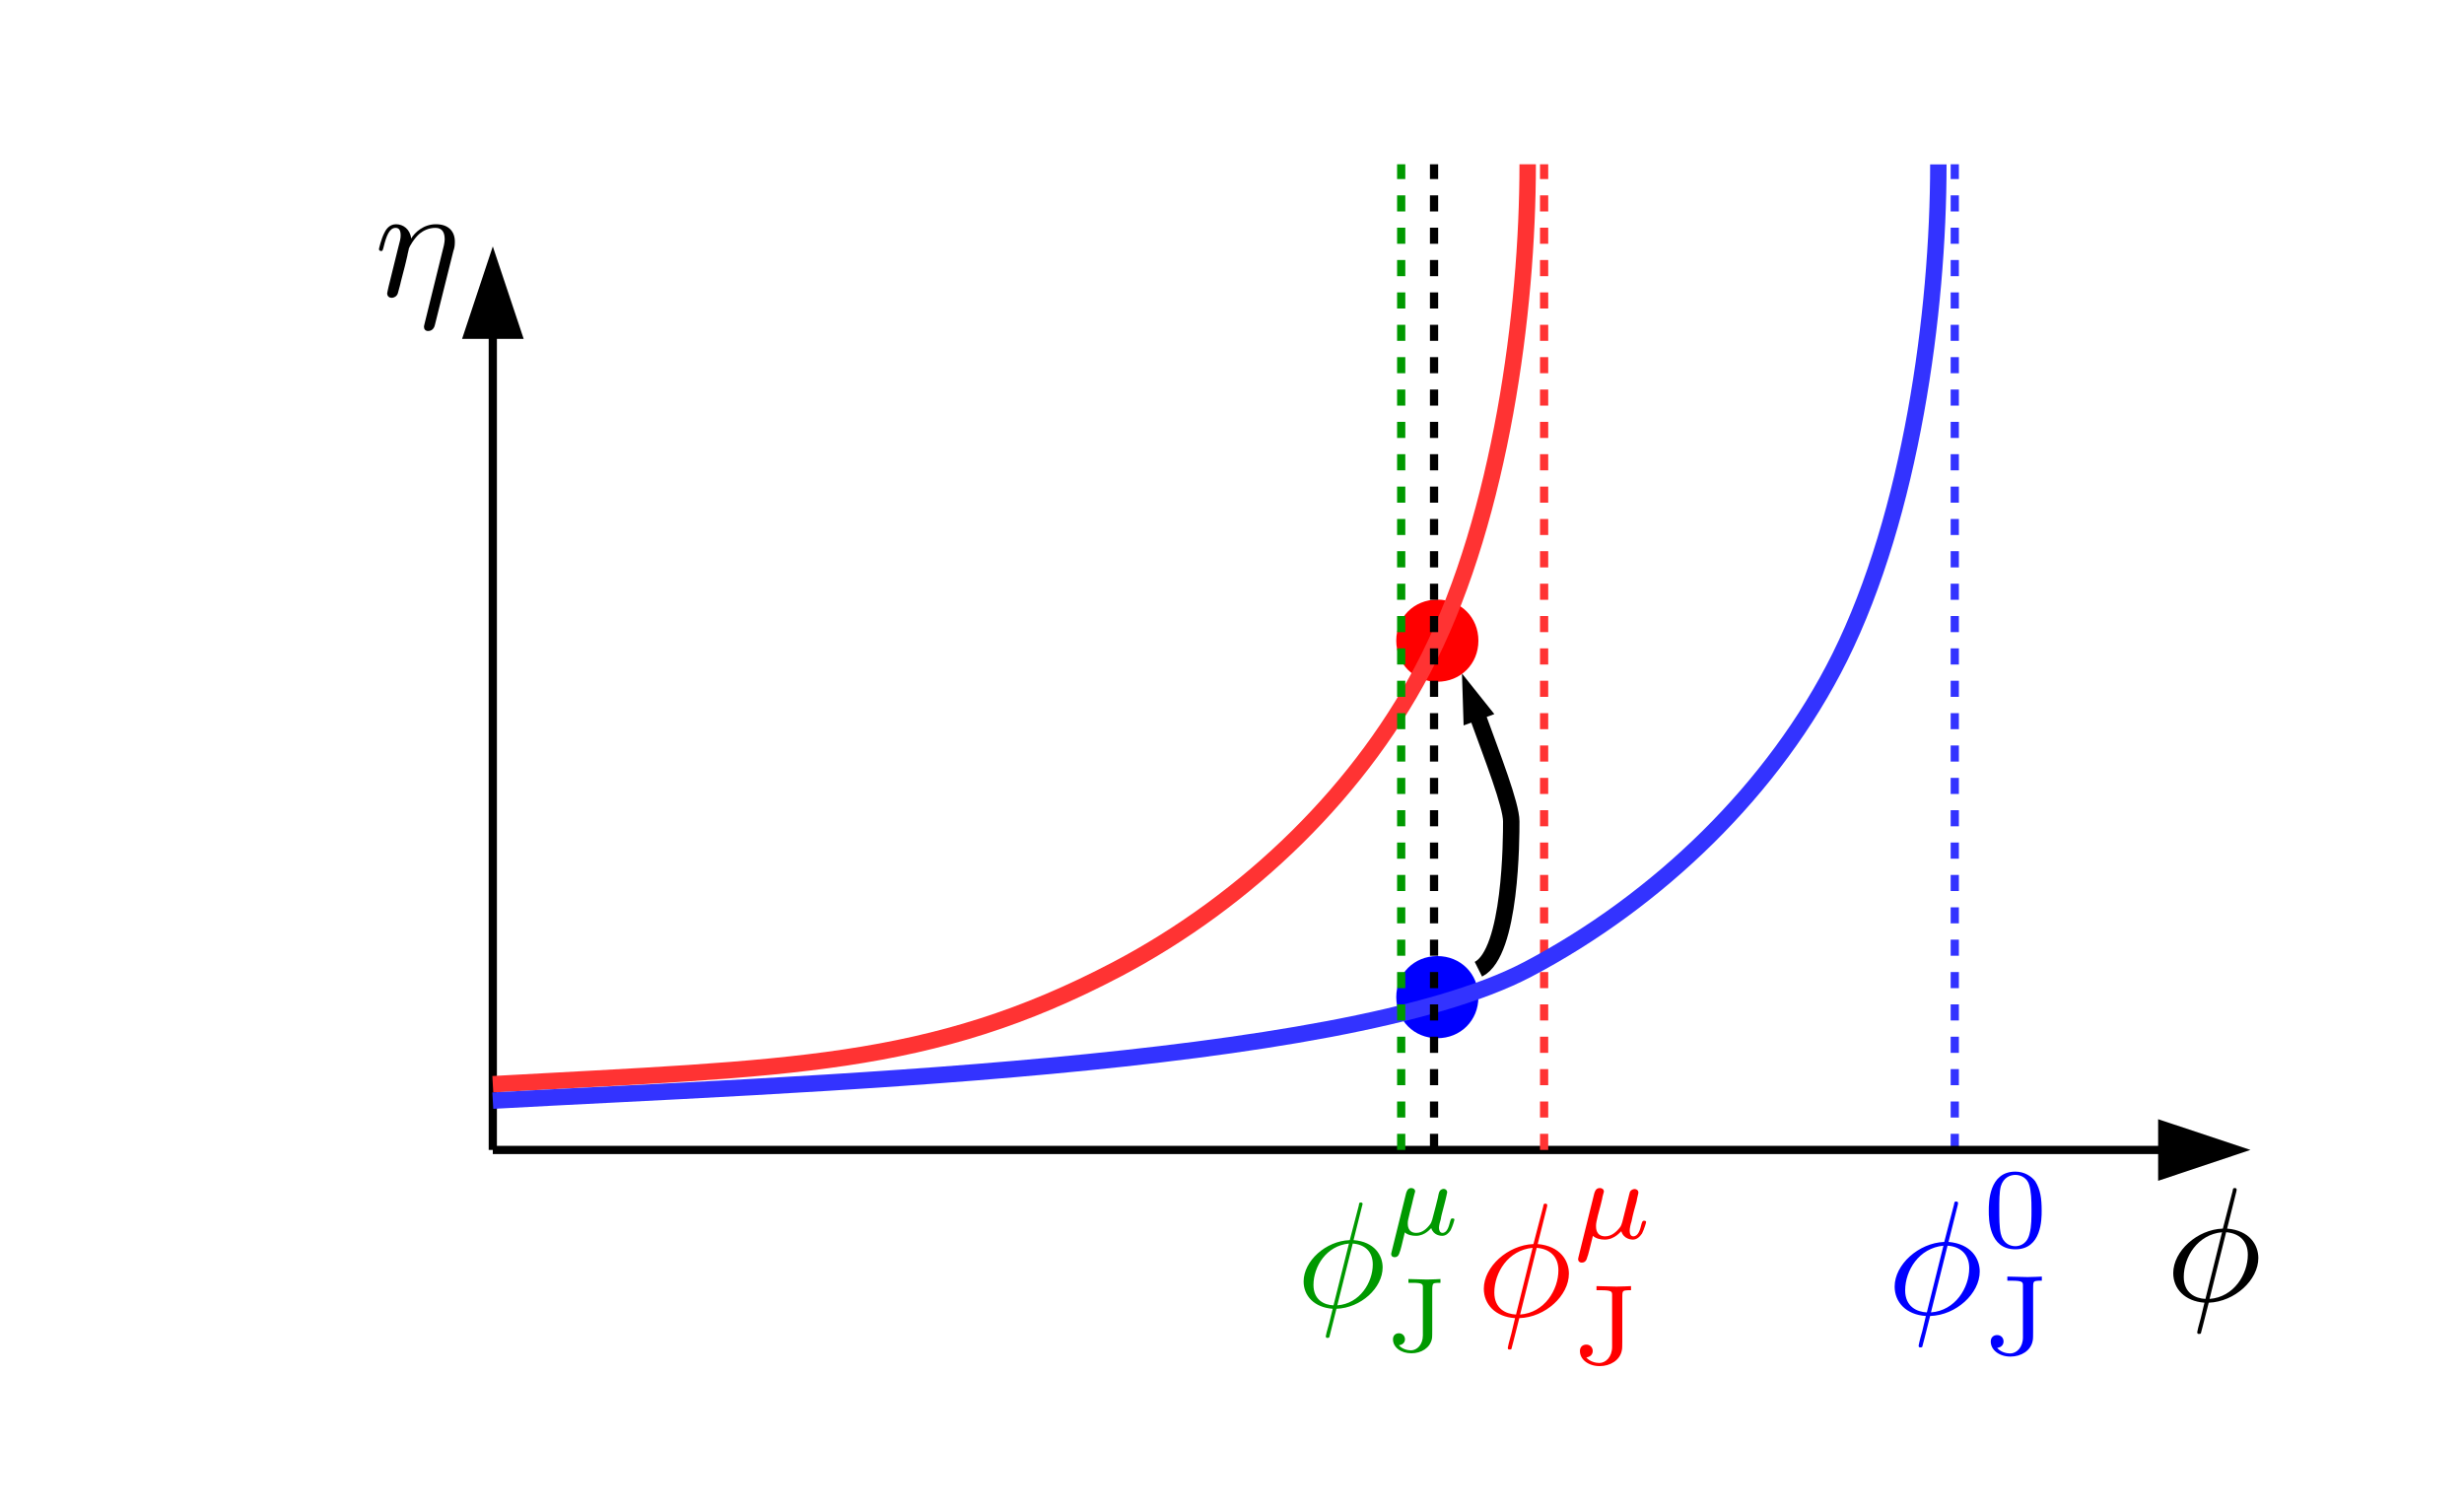<?xml version="1.0" encoding="UTF-8"?>

<svg version="1.2" baseProfile="tiny" width="150mm" height="92mm" viewBox="0 0 15000 9200" preserveAspectRatio="xMidYMid" fill-rule="evenodd" clip-path="url(#presentation_clip_path)" stroke-width="28.222" stroke-linejoin="round" xmlns="http://www.w3.org/2000/svg" xmlns:ooo="http://xml.openoffice.org/svg/export" xmlns:xlink="http://www.w3.org/1999/xlink" xml:space="preserve">
 <defs class="ClipPathGroup">
  <clipPath id="presentation_clip_path" clipPathUnits="userSpaceOnUse">
   <rect x="0" y="0" width="15000" height="9200"/>
  </clipPath>
 </defs>
 <defs class="TextShapeIndex">
  <g ooo:slide="id1" ooo:id-list="id3 id4 id5 id6 id7 id8 id9 id10 id11 id12 id13 id14 id15 id16 id17 id18 id19 id20 id21 id22 id23 id24 id25 id26 id27 id28 id29"/>
 </defs>
 <defs class="EmbeddedBulletChars">
  <g id="bullet-char-template(57356)" transform="scale(0,-0)">
   <path d="M 580,1141 L 1163,571 580,0 -4,571 580,1141 Z"/>
  </g>
  <g id="bullet-char-template(57354)" transform="scale(0,-0)">
   <path d="M 8,1128 L 1137,1128 1137,0 8,0 8,1128 Z"/>
  </g>
  <g id="bullet-char-template(10146)" transform="scale(0,-0)">
   <path d="M 174,0 L 602,739 174,1481 1456,739 174,0 Z M 1358,739 L 309,1346 659,739 1358,739 Z"/>
  </g>
  <g id="bullet-char-template(10132)" transform="scale(0,-0)">
   <path d="M 2015,739 L 1276,0 717,0 1260,543 174,543 174,936 1260,936 717,1481 1274,1481 2015,739 Z"/>
  </g>
  <g id="bullet-char-template(10007)" transform="scale(0,-0)">
   <path d="M 0,-2 C -7,14 -16,27 -25,37 L 356,567 C 262,823 215,952 215,954 215,979 228,992 255,992 264,992 276,990 289,987 310,991 331,999 354,1012 L 381,999 492,748 772,1049 836,1024 860,1049 C 881,1039 901,1025 922,1006 886,937 835,863 770,784 769,783 710,716 594,584 L 774,223 C 774,196 753,168 711,139 L 727,119 C 717,90 699,76 672,76 641,76 570,178 457,381 L 164,-76 C 142,-110 111,-127 72,-127 30,-127 9,-110 8,-76 1,-67 -2,-52 -2,-32 -2,-23 -1,-13 0,-2 Z"/>
  </g>
  <g id="bullet-char-template(10004)" transform="scale(0,-0)">
   <path d="M 285,-33 C 182,-33 111,30 74,156 52,228 41,333 41,471 41,549 55,616 82,672 116,743 169,778 240,778 293,778 328,747 346,684 L 369,508 C 377,444 397,411 428,410 L 1163,1116 C 1174,1127 1196,1133 1229,1133 1271,1133 1292,1118 1292,1087 L 1292,965 C 1292,929 1282,901 1262,881 L 442,47 C 390,-6 338,-33 285,-33 Z"/>
  </g>
  <g id="bullet-char-template(9679)" transform="scale(0,-0)">
   <path d="M 813,0 C 632,0 489,54 383,161 276,268 223,411 223,592 223,773 276,916 383,1023 489,1130 632,1184 813,1184 992,1184 1136,1130 1245,1023 1353,916 1407,772 1407,592 1407,412 1353,268 1245,161 1136,54 992,0 813,0 Z"/>
  </g>
  <g id="bullet-char-template(8226)" transform="scale(0,-0)">
   <path d="M 346,457 C 273,457 209,483 155,535 101,586 74,649 74,723 74,796 101,859 155,911 209,963 273,989 346,989 419,989 480,963 531,910 582,859 608,796 608,723 608,648 583,586 532,535 482,483 420,457 346,457 Z"/>
  </g>
  <g id="bullet-char-template(8211)" transform="scale(0,-0)">
   <path d="M -4,459 L 1135,459 1135,606 -4,606 -4,459 Z"/>
  </g>
 </defs>
 <defs class="TextEmbeddedBitmaps"/>
 <g>
  <g id="id2" class="Master_Slide">
   <g id="bg-id2" class="Background"/>
   <g id="bo-id2" class="BackgroundObjects"/>
  </g>
 </g>
 <g class="SlideGroup">
  <g>
   <g id="id1" class="Slide" clip-path="url(#presentation_clip_path)">
    <g class="Page">
     <g class="com.sun.star.drawing.LineShape">
      <g id="id3">
       <path fill="none" stroke="rgb(51,51,255)" stroke-width="50" stroke-linejoin="round" d="M 11900,7000 L 11900,6902"/>
       <path fill="none" stroke="rgb(51,51,255)" stroke-width="50" stroke-linejoin="round" d="M 11900,6803 L 11900,6705"/>
       <path fill="none" stroke="rgb(51,51,255)" stroke-width="50" stroke-linejoin="round" d="M 11900,6606 L 11900,6508"/>
       <path fill="none" stroke="rgb(51,51,255)" stroke-width="50" stroke-linejoin="round" d="M 11900,6409 L 11900,6311"/>
       <path fill="none" stroke="rgb(51,51,255)" stroke-width="50" stroke-linejoin="round" d="M 11900,6212 L 11900,6114"/>
       <path fill="none" stroke="rgb(51,51,255)" stroke-width="50" stroke-linejoin="round" d="M 11900,6015 L 11900,5917"/>
       <path fill="none" stroke="rgb(51,51,255)" stroke-width="50" stroke-linejoin="round" d="M 11900,5818 L 11900,5720"/>
       <path fill="none" stroke="rgb(51,51,255)" stroke-width="50" stroke-linejoin="round" d="M 11900,5621 L 11900,5523"/>
       <path fill="none" stroke="rgb(51,51,255)" stroke-width="50" stroke-linejoin="round" d="M 11900,5424 L 11900,5326"/>
       <path fill="none" stroke="rgb(51,51,255)" stroke-width="50" stroke-linejoin="round" d="M 11900,5227 L 11900,5129"/>
       <path fill="none" stroke="rgb(51,51,255)" stroke-width="50" stroke-linejoin="round" d="M 11900,5030 L 11900,4932"/>
       <path fill="none" stroke="rgb(51,51,255)" stroke-width="50" stroke-linejoin="round" d="M 11900,4833 L 11900,4735"/>
       <path fill="none" stroke="rgb(51,51,255)" stroke-width="50" stroke-linejoin="round" d="M 11900,4636 L 11900,4538"/>
       <path fill="none" stroke="rgb(51,51,255)" stroke-width="50" stroke-linejoin="round" d="M 11900,4439 L 11900,4341"/>
       <path fill="none" stroke="rgb(51,51,255)" stroke-width="50" stroke-linejoin="round" d="M 11900,4242 L 11900,4144"/>
       <path fill="none" stroke="rgb(51,51,255)" stroke-width="50" stroke-linejoin="round" d="M 11900,4045 L 11900,3947"/>
       <path fill="none" stroke="rgb(51,51,255)" stroke-width="50" stroke-linejoin="round" d="M 11900,3848 L 11900,3750"/>
       <path fill="none" stroke="rgb(51,51,255)" stroke-width="50" stroke-linejoin="round" d="M 11900,3651 L 11900,3553"/>
       <path fill="none" stroke="rgb(51,51,255)" stroke-width="50" stroke-linejoin="round" d="M 11900,3454 L 11900,3355"/>
       <path fill="none" stroke="rgb(51,51,255)" stroke-width="50" stroke-linejoin="round" d="M 11900,3257 L 11900,3159"/>
       <path fill="none" stroke="rgb(51,51,255)" stroke-width="50" stroke-linejoin="round" d="M 11900,3060 L 11900,2962"/>
       <path fill="none" stroke="rgb(51,51,255)" stroke-width="50" stroke-linejoin="round" d="M 11900,2863 L 11900,2765"/>
       <path fill="none" stroke="rgb(51,51,255)" stroke-width="50" stroke-linejoin="round" d="M 11900,2666 L 11900,2568"/>
       <path fill="none" stroke="rgb(51,51,255)" stroke-width="50" stroke-linejoin="round" d="M 11900,2469 L 11900,2371"/>
       <path fill="none" stroke="rgb(51,51,255)" stroke-width="50" stroke-linejoin="round" d="M 11900,2272 L 11900,2174"/>
       <path fill="none" stroke="rgb(51,51,255)" stroke-width="50" stroke-linejoin="round" d="M 11900,2075 L 11900,1977"/>
       <path fill="none" stroke="rgb(51,51,255)" stroke-width="50" stroke-linejoin="round" d="M 11900,1878 L 11900,1780"/>
       <path fill="none" stroke="rgb(51,51,255)" stroke-width="50" stroke-linejoin="round" d="M 11900,1681 L 11900,1583"/>
       <path fill="none" stroke="rgb(51,51,255)" stroke-width="50" stroke-linejoin="round" d="M 11900,1484 L 11900,1386"/>
       <path fill="none" stroke="rgb(51,51,255)" stroke-width="50" stroke-linejoin="round" d="M 11900,1287 L 11900,1189"/>
       <path fill="none" stroke="rgb(51,51,255)" stroke-width="50" stroke-linejoin="round" d="M 11900,1090 L 11900,1000"/>
      </g>
     </g>
     <g class="com.sun.star.drawing.LineShape">
      <g id="id4">
       <path fill="none" stroke="rgb(0,0,0)" stroke-width="50" stroke-linejoin="round" d="M 3000,7000 L 3000,2038"/>
       <path fill="rgb(0,0,0)" stroke="none" d="M 3000,1500 L 2813,2063 3188,2063 3000,1500 Z"/>
      </g>
     </g>
     <g class="com.sun.star.drawing.LineShape">
      <g id="id5">
       <path fill="none" stroke="rgb(0,0,0)" stroke-width="50" stroke-linejoin="round" d="M 3000,7000 L 13163,7000"/>
       <path fill="rgb(0,0,0)" stroke="none" d="M 13700,7000 L 13138,6813 13138,7188 13700,7000 Z"/>
      </g>
     </g>
     <g class="com.sun.star.drawing.CustomShape">
      <g id="id6">
       <path fill="rgb(0,0,255)" stroke="none" d="M 8750,5820 C 8892,5820 9000,5928 9000,6070 9000,6212 8892,6320 8750,6320 8608,6320 8500,6212 8500,6070 8500,5928 8608,5820 8750,5820 Z M 8500,5820 L 8500,5820 Z M 9001,6321 L 9001,6321 Z"/>
      </g>
     </g>
     <g class="Group">
      <g class="com.sun.star.drawing.PolyPolygonShape">
       <g id="id7"/>
      </g>
      <g class="com.sun.star.drawing.ClosedBezierShape">
       <g id="id8">
        <path fill="rgb(0,0,0)" stroke="none" d="M 2760,1528 C 2766,1511 2769,1497 2769,1471 2769,1407 2729,1365 2654,1365 2578,1365 2525,1415 2503,1452 2497,1396 2455,1365 2411,1365 2366,1365 2346,1404 2338,1421 2321,1455 2307,1513 2307,1516 2307,1527 2318,1528 2318,1528 2329,1528 2329,1527 2335,1505 2352,1435 2371,1387 2408,1387 2425,1387 2439,1396 2439,1432 2439,1452 2436,1463 2422,1516 L 2366,1743 C 2363,1757 2357,1782 2357,1785 2357,1805 2371,1813 2385,1813 2397,1813 2416,1805 2422,1785 2422,1782 2436,1738 2441,1712 L 2464,1623 C 2469,1600 2475,1581 2480,1556 2480,1550 2489,1519 2489,1513 2492,1502 2522,1449 2556,1421 2578,1404 2609,1387 2651,1387 2696,1387 2707,1421 2707,1455 2707,1460 2707,1480 2696,1519 L 2584,1973 C 2581,1984 2581,1987 2581,1990 2581,2004 2590,2015 2606,2015 2637,2015 2646,1987 2648,1976 L 2760,1528 Z"/>
       </g>
      </g>
     </g>
     <g class="Group">
      <g class="com.sun.star.drawing.PolyPolygonShape">
       <g id="id9"/>
      </g>
      <g class="com.sun.star.drawing.ClosedBezierShape">
       <g id="id10">
        <path fill="rgb(0,0,0)" stroke="none" d="M 13614,7254 L 13616,7243 C 13616,7240 13616,7232 13605,7232 13594,7232 13594,7235 13591,7252 L 13532,7479 C 13376,7484 13230,7616 13230,7750 13230,7845 13300,7921 13420,7930 13412,7960 13406,7991 13398,8022 13384,8070 13376,8106 13376,8109 13376,8120 13381,8120 13387,8120 13392,8120 13395,8120 13398,8117 13398,8114 13406,8089 13409,8075 L 13446,7930 C 13605,7924 13748,7792 13748,7658 13748,7579 13695,7490 13558,7479 L 13614,7254 Z M 13426,7907 C 13364,7904 13294,7871 13294,7773 13294,7652 13378,7515 13527,7501 L 13426,7907 Z M 13552,7501 C 13628,7507 13684,7551 13684,7638 13684,7756 13600,7896 13451,7907 L 13552,7501 Z"/>
       </g>
      </g>
     </g>
     <g class="com.sun.star.drawing.CustomShape">
      <g id="id11">
       <path fill="rgb(255,0,0)" stroke="none" d="M 8750,3650 C 8892,3650 9000,3758 9000,3900 9000,4042 8892,4150 8750,4150 8608,4150 8500,4042 8500,3900 8500,3758 8608,3650 8750,3650 Z M 8500,3650 L 8500,3650 Z M 9001,4151 L 9001,4151 Z"/>
      </g>
     </g>
     <g class="com.sun.star.drawing.LineShape">
      <g id="id12">
       <path fill="none" stroke="rgb(255,51,51)" stroke-width="50" stroke-linejoin="round" d="M 9400,7000 L 9400,6902"/>
       <path fill="none" stroke="rgb(255,51,51)" stroke-width="50" stroke-linejoin="round" d="M 9400,6803 L 9400,6705"/>
       <path fill="none" stroke="rgb(255,51,51)" stroke-width="50" stroke-linejoin="round" d="M 9400,6606 L 9400,6508"/>
       <path fill="none" stroke="rgb(255,51,51)" stroke-width="50" stroke-linejoin="round" d="M 9400,6409 L 9400,6311"/>
       <path fill="none" stroke="rgb(255,51,51)" stroke-width="50" stroke-linejoin="round" d="M 9400,6212 L 9400,6114"/>
       <path fill="none" stroke="rgb(255,51,51)" stroke-width="50" stroke-linejoin="round" d="M 9400,6015 L 9400,5917"/>
       <path fill="none" stroke="rgb(255,51,51)" stroke-width="50" stroke-linejoin="round" d="M 9400,5818 L 9400,5720"/>
       <path fill="none" stroke="rgb(255,51,51)" stroke-width="50" stroke-linejoin="round" d="M 9400,5621 L 9400,5523"/>
       <path fill="none" stroke="rgb(255,51,51)" stroke-width="50" stroke-linejoin="round" d="M 9400,5424 L 9400,5326"/>
       <path fill="none" stroke="rgb(255,51,51)" stroke-width="50" stroke-linejoin="round" d="M 9400,5227 L 9400,5129"/>
       <path fill="none" stroke="rgb(255,51,51)" stroke-width="50" stroke-linejoin="round" d="M 9400,5030 L 9400,4932"/>
       <path fill="none" stroke="rgb(255,51,51)" stroke-width="50" stroke-linejoin="round" d="M 9400,4833 L 9400,4735"/>
       <path fill="none" stroke="rgb(255,51,51)" stroke-width="50" stroke-linejoin="round" d="M 9400,4636 L 9400,4538"/>
       <path fill="none" stroke="rgb(255,51,51)" stroke-width="50" stroke-linejoin="round" d="M 9400,4439 L 9400,4341"/>
       <path fill="none" stroke="rgb(255,51,51)" stroke-width="50" stroke-linejoin="round" d="M 9400,4242 L 9400,4144"/>
       <path fill="none" stroke="rgb(255,51,51)" stroke-width="50" stroke-linejoin="round" d="M 9400,4045 L 9400,3947"/>
       <path fill="none" stroke="rgb(255,51,51)" stroke-width="50" stroke-linejoin="round" d="M 9400,3848 L 9400,3750"/>
       <path fill="none" stroke="rgb(255,51,51)" stroke-width="50" stroke-linejoin="round" d="M 9400,3651 L 9400,3553"/>
       <path fill="none" stroke="rgb(255,51,51)" stroke-width="50" stroke-linejoin="round" d="M 9400,3454 L 9400,3355"/>
       <path fill="none" stroke="rgb(255,51,51)" stroke-width="50" stroke-linejoin="round" d="M 9400,3257 L 9400,3159"/>
       <path fill="none" stroke="rgb(255,51,51)" stroke-width="50" stroke-linejoin="round" d="M 9400,3060 L 9400,2962"/>
       <path fill="none" stroke="rgb(255,51,51)" stroke-width="50" stroke-linejoin="round" d="M 9400,2863 L 9400,2765"/>
       <path fill="none" stroke="rgb(255,51,51)" stroke-width="50" stroke-linejoin="round" d="M 9400,2666 L 9400,2568"/>
       <path fill="none" stroke="rgb(255,51,51)" stroke-width="50" stroke-linejoin="round" d="M 9400,2469 L 9400,2371"/>
       <path fill="none" stroke="rgb(255,51,51)" stroke-width="50" stroke-linejoin="round" d="M 9400,2272 L 9400,2174"/>
       <path fill="none" stroke="rgb(255,51,51)" stroke-width="50" stroke-linejoin="round" d="M 9400,2075 L 9400,1977"/>
       <path fill="none" stroke="rgb(255,51,51)" stroke-width="50" stroke-linejoin="round" d="M 9400,1878 L 9400,1780"/>
       <path fill="none" stroke="rgb(255,51,51)" stroke-width="50" stroke-linejoin="round" d="M 9400,1681 L 9400,1583"/>
       <path fill="none" stroke="rgb(255,51,51)" stroke-width="50" stroke-linejoin="round" d="M 9400,1484 L 9400,1386"/>
       <path fill="none" stroke="rgb(255,51,51)" stroke-width="50" stroke-linejoin="round" d="M 9400,1287 L 9400,1189"/>
       <path fill="none" stroke="rgb(255,51,51)" stroke-width="50" stroke-linejoin="round" d="M 9400,1090 L 9400,1000"/>
      </g>
     </g>
     <g class="com.sun.star.drawing.OpenBezierShape">
      <g id="id13">
       <path fill="none" stroke="rgb(255,51,51)" stroke-width="100" stroke-linejoin="round" d="M 3000,6600 C 4800,6500 5660,6499 6800,5900 7593,5483 8301,4803 8700,4000 9135,3126 9300,1900 9300,1000"/>
      </g>
     </g>
     <g class="com.sun.star.drawing.OpenBezierShape">
      <g id="id14">
       <path fill="none" stroke="rgb(51,51,255)" stroke-width="100" stroke-linejoin="round" d="M 3000,6700 C 4800,6600 8160,6500 9300,5901 10093,5484 10801,4803 11200,4001 11634,3127 11800,1901 11800,1001"/>
      </g>
     </g>
     <g class="Group">
      <g class="com.sun.star.drawing.PolyPolygonShape">
       <g id="id15"/>
      </g>
      <g class="com.sun.star.drawing.ClosedBezierShape">
       <g id="id16">
        <path fill="rgb(255,0,0)" stroke="none" d="M 9417,7349 L 9419,7338 C 9419,7335 9419,7327 9408,7327 9397,7327 9397,7330 9394,7347 L 9335,7573 C 9179,7579 9033,7711 9033,7845 9033,7940 9103,8016 9223,8024 9215,8055 9209,8086 9201,8117 9187,8165 9179,8201 9179,8204 9179,8215 9184,8215 9190,8215 9195,8215 9198,8215 9201,8212 9201,8209 9209,8184 9212,8170 L 9249,8024 C 9408,8019 9551,7887 9551,7753 9551,7674 9498,7585 9361,7573 L 9417,7349 Z M 9229,8002 C 9167,7999 9097,7966 9097,7868 9097,7747 9181,7610 9330,7596 L 9229,8002 Z M 9355,7596 C 9431,7602 9487,7646 9487,7733 9487,7851 9403,7991 9254,8002 L 9355,7596 Z"/>
       </g>
      </g>
      <g class="com.sun.star.drawing.ClosedBezierShape">
       <g id="id17">
        <path fill="rgb(255,0,0)" stroke="none" d="M 9610,7649 C 9607,7661 9607,7663 9607,7663 9607,7680 9618,7686 9629,7686 9655,7686 9660,7663 9663,7652 9666,7649 9680,7593 9697,7523 9716,7540 9744,7546 9769,7546 9831,7546 9867,7495 9870,7495 9884,7543 9932,7546 9940,7546 9965,7546 9982,7529 9996,7509 10010,7481 10021,7442 10021,7439 10021,7431 10010,7431 10010,7431 9999,7431 9999,7434 9993,7450 9985,7484 9974,7526 9943,7526 9926,7526 9921,7509 9921,7492 9921,7478 9926,7453 9932,7436 9935,7417 9943,7389 9946,7375 L 9963,7313 C 9965,7296 9974,7266 9974,7260 9974,7246 9963,7238 9951,7238 9943,7238 9929,7243 9923,7254 9921,7260 9915,7282 9912,7296 L 9898,7352 9876,7439 C 9870,7456 9870,7459 9865,7467 9842,7498 9811,7526 9772,7526 9716,7526 9716,7476 9716,7464 9716,7445 9719,7436 9727,7400 9736,7369 9736,7364 9744,7336 L 9753,7299 C 9755,7282 9764,7257 9764,7254 9764,7240 9753,7232 9739,7232 9713,7232 9708,7257 9705,7266 L 9610,7649 Z"/>
       </g>
      </g>
      <g class="com.sun.star.drawing.ClosedBezierShape">
       <g id="id18">
        <path fill="rgb(255,0,0)" stroke="none" d="M 9814,8199 C 9814,8260 9775,8297 9736,8297 9713,8297 9677,8288 9657,8263 9682,8260 9696,8244 9696,8224 9696,8202 9680,8185 9657,8185 9635,8185 9618,8199 9618,8224 9618,8277 9671,8316 9738,8316 9803,8316 9862,8280 9873,8221 9876,8213 9876,8182 9876,8162 L 9876,7905 C 9876,7893 9876,7874 9878,7868 9881,7854 9898,7854 9929,7854 L 9929,7829 C 9926,7829 9876,7832 9842,7832 9825,7832 9733,7829 9719,7829 L 9719,7854 9744,7854 C 9814,7854 9814,7863 9814,7885 L 9814,8199 Z"/>
       </g>
      </g>
     </g>
     <g class="Group">
      <g class="com.sun.star.drawing.PolyPolygonShape">
       <g id="id19"/>
      </g>
      <g class="com.sun.star.drawing.ClosedBezierShape">
       <g id="id20">
        <path fill="rgb(0,0,255)" stroke="none" d="M 11918,7336 L 11920,7325 C 11920,7322 11920,7314 11909,7314 11898,7314 11898,7317 11895,7334 L 11836,7560 C 11680,7566 11534,7698 11534,7832 11534,7927 11604,8003 11724,8011 11716,8042 11710,8073 11702,8104 11688,8151 11680,8188 11680,8191 11680,8202 11685,8202 11691,8202 11696,8202 11699,8202 11702,8199 11702,8196 11710,8171 11713,8157 L 11750,8011 C 11909,8006 12052,7874 12052,7740 12052,7661 11999,7572 11862,7560 L 11918,7336 Z M 11730,7989 C 11668,7986 11598,7953 11598,7855 11598,7734 11682,7597 11831,7583 L 11730,7989 Z M 11856,7583 C 11932,7588 11988,7633 11988,7720 11988,7838 11904,7978 11755,7989 L 11856,7583 Z"/>
       </g>
      </g>
      <g class="com.sun.star.drawing.ClosedBezierShape">
       <g id="id21">
        <path fill="rgb(0,0,255)" stroke="none" d="M 12429,7370 C 12429,7294 12421,7241 12390,7191 12367,7160 12323,7132 12269,7132 12107,7132 12107,7322 12107,7370 12107,7421 12107,7605 12269,7605 12429,7605 12429,7421 12429,7370 Z M 12269,7586 C 12236,7586 12194,7569 12180,7510 12171,7471 12171,7412 12171,7362 12171,7311 12171,7258 12180,7222 12197,7166 12239,7152 12269,7152 12306,7152 12342,7174 12353,7213 12365,7252 12367,7303 12367,7362 12367,7412 12367,7465 12356,7507 12342,7572 12297,7586 12269,7586 Z"/>
       </g>
      </g>
      <g class="com.sun.star.drawing.ClosedBezierShape">
       <g id="id22">
        <path fill="rgb(0,0,255)" stroke="none" d="M 12315,8141 C 12315,8202 12276,8239 12237,8239 12214,8239 12178,8230 12158,8205 12183,8202 12197,8186 12197,8166 12197,8144 12181,8127 12158,8127 12136,8127 12119,8141 12119,8166 12119,8219 12172,8258 12239,8258 12304,8258 12363,8222 12374,8163 12377,8155 12377,8124 12377,8104 L 12377,7847 C 12377,7835 12377,7816 12379,7810 12382,7796 12399,7796 12430,7796 L 12430,7771 C 12427,7771 12377,7774 12343,7774 12326,7774 12234,7771 12220,7771 L 12220,7796 12245,7796 C 12315,7796 12315,7805 12315,7827 L 12315,8141 Z"/>
       </g>
      </g>
     </g>
     <g class="com.sun.star.drawing.OpenBezierShape">
      <g id="id23">
       <path fill="none" stroke="rgb(0,0,0)" stroke-width="100" stroke-linejoin="round" d="M 9000,5900 C 9200,5800 9200,5100 9200,5000 9200,4900 9086,4609 8998,4366"/>
       <path fill="rgb(0,0,0)" stroke="none" d="M 8900,4100 L 8910,4416 9097,4347 8900,4100 Z"/>
      </g>
     </g>
     <g class="com.sun.star.drawing.LineShape">
      <g id="id24">
       <path fill="none" stroke="rgb(0,0,0)" stroke-width="50" stroke-linejoin="round" d="M 8730,7000 L 8730,6902"/>
       <path fill="none" stroke="rgb(0,0,0)" stroke-width="50" stroke-linejoin="round" d="M 8730,6803 L 8730,6705"/>
       <path fill="none" stroke="rgb(0,0,0)" stroke-width="50" stroke-linejoin="round" d="M 8730,6606 L 8730,6508"/>
       <path fill="none" stroke="rgb(0,0,0)" stroke-width="50" stroke-linejoin="round" d="M 8730,6409 L 8730,6311"/>
       <path fill="none" stroke="rgb(0,0,0)" stroke-width="50" stroke-linejoin="round" d="M 8730,6212 L 8730,6114"/>
       <path fill="none" stroke="rgb(0,0,0)" stroke-width="50" stroke-linejoin="round" d="M 8730,6015 L 8730,5917"/>
       <path fill="none" stroke="rgb(0,0,0)" stroke-width="50" stroke-linejoin="round" d="M 8730,5818 L 8730,5720"/>
       <path fill="none" stroke="rgb(0,0,0)" stroke-width="50" stroke-linejoin="round" d="M 8730,5621 L 8730,5523"/>
       <path fill="none" stroke="rgb(0,0,0)" stroke-width="50" stroke-linejoin="round" d="M 8730,5424 L 8730,5326"/>
       <path fill="none" stroke="rgb(0,0,0)" stroke-width="50" stroke-linejoin="round" d="M 8730,5227 L 8730,5129"/>
       <path fill="none" stroke="rgb(0,0,0)" stroke-width="50" stroke-linejoin="round" d="M 8730,5030 L 8730,4932"/>
       <path fill="none" stroke="rgb(0,0,0)" stroke-width="50" stroke-linejoin="round" d="M 8730,4833 L 8730,4735"/>
       <path fill="none" stroke="rgb(0,0,0)" stroke-width="50" stroke-linejoin="round" d="M 8730,4636 L 8730,4538"/>
       <path fill="none" stroke="rgb(0,0,0)" stroke-width="50" stroke-linejoin="round" d="M 8730,4439 L 8730,4341"/>
       <path fill="none" stroke="rgb(0,0,0)" stroke-width="50" stroke-linejoin="round" d="M 8730,4242 L 8730,4144"/>
       <path fill="none" stroke="rgb(0,0,0)" stroke-width="50" stroke-linejoin="round" d="M 8730,4045 L 8730,3947"/>
       <path fill="none" stroke="rgb(0,0,0)" stroke-width="50" stroke-linejoin="round" d="M 8730,3848 L 8730,3750"/>
       <path fill="none" stroke="rgb(0,0,0)" stroke-width="50" stroke-linejoin="round" d="M 8730,3651 L 8730,3553"/>
       <path fill="none" stroke="rgb(0,0,0)" stroke-width="50" stroke-linejoin="round" d="M 8730,3454 L 8730,3355"/>
       <path fill="none" stroke="rgb(0,0,0)" stroke-width="50" stroke-linejoin="round" d="M 8730,3257 L 8730,3159"/>
       <path fill="none" stroke="rgb(0,0,0)" stroke-width="50" stroke-linejoin="round" d="M 8730,3060 L 8730,2962"/>
       <path fill="none" stroke="rgb(0,0,0)" stroke-width="50" stroke-linejoin="round" d="M 8730,2863 L 8730,2765"/>
       <path fill="none" stroke="rgb(0,0,0)" stroke-width="50" stroke-linejoin="round" d="M 8730,2666 L 8730,2568"/>
       <path fill="none" stroke="rgb(0,0,0)" stroke-width="50" stroke-linejoin="round" d="M 8730,2469 L 8730,2371"/>
       <path fill="none" stroke="rgb(0,0,0)" stroke-width="50" stroke-linejoin="round" d="M 8730,2272 L 8730,2174"/>
       <path fill="none" stroke="rgb(0,0,0)" stroke-width="50" stroke-linejoin="round" d="M 8730,2075 L 8730,1977"/>
       <path fill="none" stroke="rgb(0,0,0)" stroke-width="50" stroke-linejoin="round" d="M 8730,1878 L 8730,1780"/>
       <path fill="none" stroke="rgb(0,0,0)" stroke-width="50" stroke-linejoin="round" d="M 8730,1681 L 8730,1583"/>
       <path fill="none" stroke="rgb(0,0,0)" stroke-width="50" stroke-linejoin="round" d="M 8730,1484 L 8730,1386"/>
       <path fill="none" stroke="rgb(0,0,0)" stroke-width="50" stroke-linejoin="round" d="M 8730,1287 L 8730,1189"/>
       <path fill="none" stroke="rgb(0,0,0)" stroke-width="50" stroke-linejoin="round" d="M 8730,1090 L 8730,1000"/>
      </g>
     </g>
     <g class="Group">
      <g class="com.sun.star.drawing.PolyPolygonShape">
       <g id="id25"/>
      </g>
      <g class="com.sun.star.drawing.ClosedBezierShape">
       <g id="id26">
        <path fill="rgb(0,153,0)" stroke="none" d="M 8292,7341 L 8295,7330 C 8295,7328 8295,7320 8285,7320 8274,7320 8274,7323 8272,7338 L 8217,7549 C 8071,7554 7936,7676 7936,7801 7936,7889 8001,7959 8113,7967 8105,7996 8100,8024 8092,8053 8079,8097 8071,8131 8071,8134 8071,8144 8076,8144 8082,8144 8087,8144 8089,8144 8092,8141 8092,8139 8100,8115 8102,8102 L 8136,7967 C 8285,7962 8417,7840 8417,7715 8417,7642 8368,7559 8240,7549 L 8292,7341 Z M 8118,7946 C 8061,7944 7996,7913 7996,7822 7996,7710 8074,7583 8212,7570 L 8118,7946 Z M 8235,7570 C 8305,7575 8357,7616 8357,7697 8357,7806 8279,7936 8141,7946 L 8235,7570 Z"/>
       </g>
      </g>
      <g class="com.sun.star.drawing.ClosedBezierShape">
       <g id="id27">
        <path fill="rgb(0,153,0)" stroke="none" d="M 8472,7619 C 8469,7630 8469,7632 8469,7632 8469,7648 8479,7653 8490,7653 8513,7653 8518,7632 8521,7622 8524,7619 8537,7567 8552,7502 8570,7518 8596,7523 8620,7523 8677,7523 8711,7476 8713,7476 8727,7521 8771,7523 8779,7523 8802,7523 8818,7508 8831,7489 8844,7463 8854,7427 8854,7424 8854,7417 8844,7417 8844,7417 8833,7417 8833,7419 8828,7435 8820,7466 8810,7505 8781,7505 8766,7505 8760,7489 8760,7474 8760,7461 8766,7437 8771,7422 8773,7404 8781,7378 8784,7365 L 8799,7307 C 8802,7292 8810,7263 8810,7258 8810,7245 8799,7237 8789,7237 8781,7237 8768,7242 8763,7253 8760,7258 8755,7279 8753,7292 L 8740,7344 8719,7424 C 8713,7440 8713,7443 8708,7450 8687,7479 8659,7505 8622,7505 8570,7505 8570,7458 8570,7448 8570,7430 8573,7422 8581,7388 8589,7359 8589,7354 8596,7328 L 8604,7294 C 8607,7279 8615,7255 8615,7253 8615,7240 8604,7232 8591,7232 8568,7232 8563,7255 8560,7263 L 8472,7619 Z"/>
       </g>
      </g>
      <g class="com.sun.star.drawing.ClosedBezierShape">
       <g id="id28">
        <path fill="rgb(0,153,0)" stroke="none" d="M 8662,8129 C 8662,8186 8626,8220 8589,8220 8568,8220 8535,8212 8516,8189 8540,8186 8553,8171 8553,8153 8553,8132 8537,8116 8516,8116 8496,8116 8480,8129 8480,8153 8480,8202 8529,8238 8592,8238 8652,8238 8706,8205 8717,8150 8719,8142 8719,8114 8719,8095 L 8719,7856 C 8719,7846 8719,7828 8722,7822 8724,7809 8740,7809 8769,7809 L 8769,7786 C 8766,7786 8719,7789 8688,7789 8672,7789 8587,7786 8574,7786 L 8574,7809 8597,7809 C 8662,7809 8662,7817 8662,7838 L 8662,8129 Z"/>
       </g>
      </g>
     </g>
     <g class="com.sun.star.drawing.LineShape">
      <g id="id29">
       <path fill="none" stroke="rgb(0,153,0)" stroke-width="50" stroke-linejoin="round" d="M 8530,7000 L 8530,6902"/>
       <path fill="none" stroke="rgb(0,153,0)" stroke-width="50" stroke-linejoin="round" d="M 8530,6803 L 8530,6705"/>
       <path fill="none" stroke="rgb(0,153,0)" stroke-width="50" stroke-linejoin="round" d="M 8530,6606 L 8530,6508"/>
       <path fill="none" stroke="rgb(0,153,0)" stroke-width="50" stroke-linejoin="round" d="M 8530,6409 L 8530,6311"/>
       <path fill="none" stroke="rgb(0,153,0)" stroke-width="50" stroke-linejoin="round" d="M 8530,6212 L 8530,6114"/>
       <path fill="none" stroke="rgb(0,153,0)" stroke-width="50" stroke-linejoin="round" d="M 8530,6015 L 8530,5917"/>
       <path fill="none" stroke="rgb(0,153,0)" stroke-width="50" stroke-linejoin="round" d="M 8530,5818 L 8530,5720"/>
       <path fill="none" stroke="rgb(0,153,0)" stroke-width="50" stroke-linejoin="round" d="M 8530,5621 L 8530,5523"/>
       <path fill="none" stroke="rgb(0,153,0)" stroke-width="50" stroke-linejoin="round" d="M 8530,5424 L 8530,5326"/>
       <path fill="none" stroke="rgb(0,153,0)" stroke-width="50" stroke-linejoin="round" d="M 8530,5227 L 8530,5129"/>
       <path fill="none" stroke="rgb(0,153,0)" stroke-width="50" stroke-linejoin="round" d="M 8530,5030 L 8530,4932"/>
       <path fill="none" stroke="rgb(0,153,0)" stroke-width="50" stroke-linejoin="round" d="M 8530,4833 L 8530,4735"/>
       <path fill="none" stroke="rgb(0,153,0)" stroke-width="50" stroke-linejoin="round" d="M 8530,4636 L 8530,4538"/>
       <path fill="none" stroke="rgb(0,153,0)" stroke-width="50" stroke-linejoin="round" d="M 8530,4439 L 8530,4341"/>
       <path fill="none" stroke="rgb(0,153,0)" stroke-width="50" stroke-linejoin="round" d="M 8530,4242 L 8530,4144"/>
       <path fill="none" stroke="rgb(0,153,0)" stroke-width="50" stroke-linejoin="round" d="M 8530,4045 L 8530,3947"/>
       <path fill="none" stroke="rgb(0,153,0)" stroke-width="50" stroke-linejoin="round" d="M 8530,3848 L 8530,3750"/>
       <path fill="none" stroke="rgb(0,153,0)" stroke-width="50" stroke-linejoin="round" d="M 8530,3651 L 8530,3553"/>
       <path fill="none" stroke="rgb(0,153,0)" stroke-width="50" stroke-linejoin="round" d="M 8530,3454 L 8530,3355"/>
       <path fill="none" stroke="rgb(0,153,0)" stroke-width="50" stroke-linejoin="round" d="M 8530,3257 L 8530,3159"/>
       <path fill="none" stroke="rgb(0,153,0)" stroke-width="50" stroke-linejoin="round" d="M 8530,3060 L 8530,2962"/>
       <path fill="none" stroke="rgb(0,153,0)" stroke-width="50" stroke-linejoin="round" d="M 8530,2863 L 8530,2765"/>
       <path fill="none" stroke="rgb(0,153,0)" stroke-width="50" stroke-linejoin="round" d="M 8530,2666 L 8530,2568"/>
       <path fill="none" stroke="rgb(0,153,0)" stroke-width="50" stroke-linejoin="round" d="M 8530,2469 L 8530,2371"/>
       <path fill="none" stroke="rgb(0,153,0)" stroke-width="50" stroke-linejoin="round" d="M 8530,2272 L 8530,2174"/>
       <path fill="none" stroke="rgb(0,153,0)" stroke-width="50" stroke-linejoin="round" d="M 8530,2075 L 8530,1977"/>
       <path fill="none" stroke="rgb(0,153,0)" stroke-width="50" stroke-linejoin="round" d="M 8530,1878 L 8530,1780"/>
       <path fill="none" stroke="rgb(0,153,0)" stroke-width="50" stroke-linejoin="round" d="M 8530,1681 L 8530,1583"/>
       <path fill="none" stroke="rgb(0,153,0)" stroke-width="50" stroke-linejoin="round" d="M 8530,1484 L 8530,1386"/>
       <path fill="none" stroke="rgb(0,153,0)" stroke-width="50" stroke-linejoin="round" d="M 8530,1287 L 8530,1189"/>
       <path fill="none" stroke="rgb(0,153,0)" stroke-width="50" stroke-linejoin="round" d="M 8530,1090 L 8530,1000"/>
      </g>
     </g>
    </g>
   </g>
  </g>
 </g>
</svg>